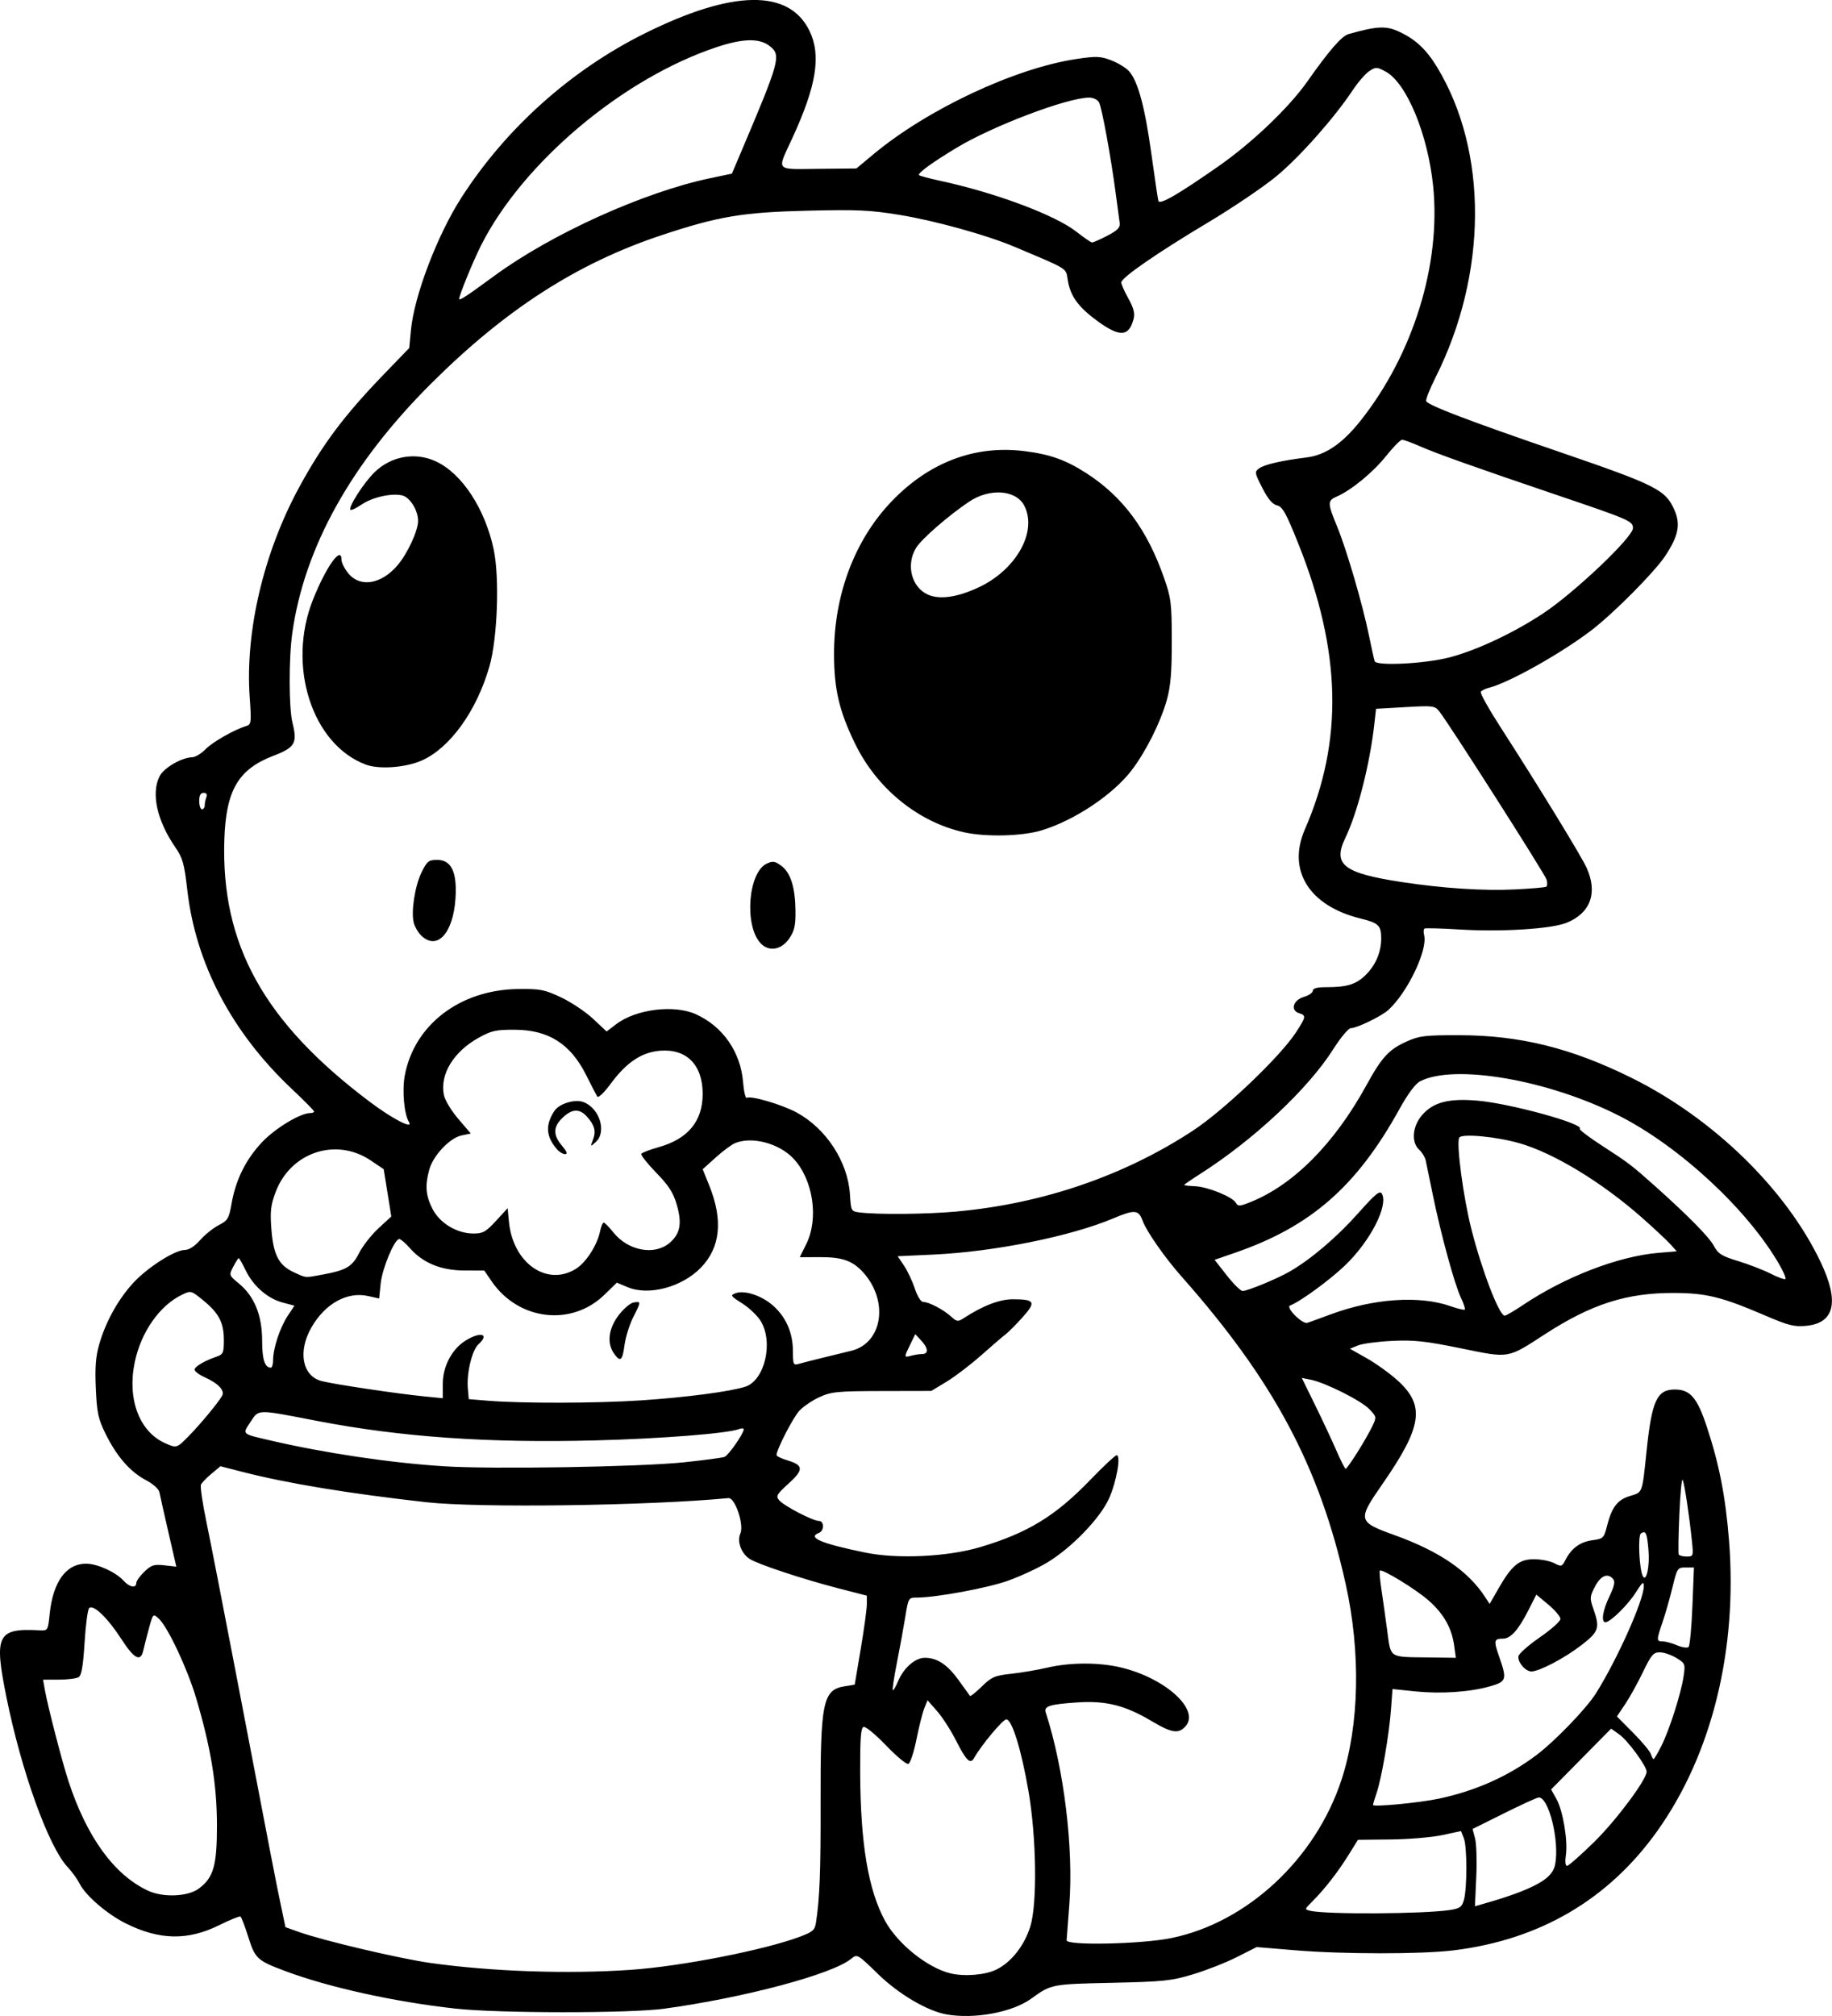 <?xml version="1.0" encoding="UTF-8" standalone="no"?>
<!-- Created with Inkscape (http://www.inkscape.org/) -->

<svg
   width="177.157mm"
   height="194.875mm"
   viewBox="0 0 177.157 194.875"
   version="1.1"
   id="svg1"
   xml:space="preserve"
   xmlns="http://www.w3.org/2000/svg"
   xmlns:svg="http://www.w3.org/2000/svg"><defs
     id="defs1"><clipPath
       clipPathUnits="userSpaceOnUse"
       id="clipPath3"><path
         id="path3"
         style="fill:#ff0000;fill-opacity:1;fill-rule:nonzero;stroke:none;stroke-width:0.265"
         d="M 117.464,-9.186 V 177.167 H 291.495 V -9.186 Z M 147.334,111.931 c 4.149,-0.092 4.552,4.357 -0.092,5.084 -1.195,0.187 -2.39,0.381 -3.57,0.655 -1.902,0.431 -3.801,0.869 -5.685,1.373 -4.843,1.295 -6.431,-3.457 -1.602,-4.804 2.039,-0.569 4.104,-1.04 6.168,-1.508 1.289,-0.299 2.595,-0.512 3.902,-0.719 0.31,-0.049 0.603,-0.075 0.88,-0.081 z" /></clipPath><clipPath
       clipPathUnits="userSpaceOnUse"
       id="clipPath29"><path
         id="path30"
         style="fill:#ff0000;fill-opacity:1;fill-rule:nonzero;stroke:none;stroke-width:0.265"
         d="M -43.23,-9.228 V 216.918 H 174.315 V -9.228 Z M 64.459,27.799 c 2.205,0.075 3.149,2.778 0.337,5.093 -1.015,0.835 -0.499,0.393 -1.541,1.333 -0.051,0.05 -0.1,0.101 -0.15,0.151 0.22,0.811 0.125,1.873 -0.521,3.116 -0.875,1.685 -1.749,3.37 -2.654,5.039 -0.978,1.836 -1.883,3.712 -2.891,5.53 -2.43,4.385 -6.499,1.653 -4.214,-2.809 0.315,-0.616 0.638,-1.229 0.953,-1.845 -0.007,-0.023 -0.015,-0.043 -0.022,-0.066 -0.595,-2.008 -0.069,-3.784 0.689,-5.659 1.274,-2.682 3.164,-4.982 5.254,-7.063 1.251,-1.138 0.627,-0.597 1.868,-1.628 0.964,-0.801 1.889,-1.157 2.675,-1.191 0.074,-0.003 0.146,-0.004 0.217,-0.001 z M 107.156,139.452 v 5.3e-4 h 1.332 c 3.185,0 4.318,2.034 3.452,3.522 1.261,1.236 0.77,3.284 -1.765,3.911 -0.549,0.616 -1.49,1.105 -2.851,1.261 -0.137,0.016 -0.274,0.031 -0.411,0.047 -2.651,0.305 -4.055,-0.978 -4.036,-2.332 -0.348,-0.335 -0.565,-0.745 -0.622,-1.186 -3.343,-0.946 -2.812,-4.861 1.596,-4.861 h 0.989 c 0.119,0 0.233,0.004 0.346,0.009 0.539,-0.217 1.168,-0.371 1.971,-0.371 z" /></clipPath><clipPath
       clipPathUnits="userSpaceOnUse"
       id="clipPath48"><path
         id="path49"
         style="fill:#ff0000;fill-opacity:1;fill-rule:nonzero;stroke:none;stroke-width:0.265"
         d="M 41.091,5.534 V 221.556 H 225.286 V 5.534 Z M 200.736,27.814 c 1.729,0.019 2.649,1.415 2.086,2.936 0.034,0.916 -0.448,2.032 -1.673,3.09 -1.147,0.992 -0.564,0.491 -1.752,1.502 -1.464,1.224 -2.914,2.469 -4.415,3.646 -1.776,1.393 -3.3,1.325 -4.092,0.54 -1.314,0.839 -2.65,1.642 -3.984,2.446 -4.294,2.588 -6.806,-1.809 -2.513,-4.397 1.384,-0.834 2.777,-1.656 4.133,-2.538 2.022,-1.284 4.052,-2.554 5.996,-3.956 1.191,-0.886 2.419,-1.714 3.69,-2.479 0.94,-0.565 1.799,-0.798 2.523,-0.79 z m -20.135,16.378 c 1.024,0.015 1.877,0.8 2.033,2.11 0.718,0.616 1.17,1.82 0.937,3.569 -0.199,1.498 -0.825,2.882 -1.489,4.224 -0.631,1.325 -1.475,2.521 -2.325,3.71 -0.383,0.58 -0.187,0.283 -0.588,0.891 -1.639,2.485 -3.795,2.512 -4.699,1.247 -2.336,3.06 -5.919,0.908 -3.888,-3.193 0.881,-1.779 1.751,-3.563 2.632,-5.343 0.834,-1.685 1.981,-2.401 2.971,-2.401 0.144,-8e-6 0.278,0.034 0.414,0.063 0.316,-0.73 0.627,-1.462 0.929,-2.198 0.772,-1.885 2.007,-2.694 3.073,-2.678 z" /></clipPath></defs><g
     id="layer1"
     transform="translate(-141.132,6.237)"><path
       style="fill:#000000"
       d="m 232.629,188.477 c -1.85,-0.339 -4.599,-1.962 -6.573,-3.881 -2.022,-1.965 -2.028,-1.968 -2.623,-1.484 -1.836,1.494 -10.304,3.752 -18.056,4.816 -3.37,0.462 -16.067,0.456 -20.241,-0.01 -5.897,-0.658 -12.223,-2.054 -16.404,-3.619 -2.731,-1.022 -2.928,-1.203 -3.591,-3.304 -0.324,-1.028 -0.665,-1.915 -0.757,-1.972 -0.092,-0.057 -1.001,0.31 -2.02,0.816 -3.079,1.528 -5.819,1.476 -9.111,-0.174 -1.77,-0.887 -3.838,-2.668 -4.404,-3.792 -0.23,-0.456 -0.755,-1.187 -1.168,-1.623 -1.843,-1.949 -4.467,-9.221 -5.925,-16.42 -1.221,-6.03 -0.894,-6.694 3.189,-6.477 0.817,0.043 0.821,0.036 0.991,-1.585 0.33,-3.157 1.625,-4.902 3.6,-4.851 1.087,0.029 2.816,0.832 3.56,1.655 0.566,0.625 1.216,0.738 1.216,0.21 0,-0.191 0.351,-0.683 0.78,-1.094 0.676,-0.647 0.934,-0.73 1.935,-0.617 l 1.155,0.13 -0.767,-3.335 c -0.422,-1.834 -0.812,-3.573 -0.867,-3.865 -0.058,-0.305 -0.616,-0.801 -1.32,-1.172 -1.515,-0.798 -2.816,-2.294 -3.886,-4.466 -0.715,-1.453 -0.838,-2.021 -0.943,-4.384 -0.092,-2.062 -0.012,-3.092 0.332,-4.284 0.627,-2.171 1.818,-4.32 3.275,-5.91 1.373,-1.498 4.037,-3.199 5.009,-3.199 0.396,0 0.948,-0.357 1.471,-0.951 0.461,-0.523 1.27,-1.174 1.799,-1.445 0.88,-0.452 0.986,-0.632 1.247,-2.113 0.404,-2.296 1.385,-4.262 2.952,-5.919 1.258,-1.33 3.692,-2.801 4.635,-2.801 0.214,0 0.39,-0.068 0.39,-0.15 0,-0.083 -0.971,-1.065 -2.157,-2.183 -5.802,-5.467 -9.289,-12.1 -10.107,-19.223 -0.295,-2.575 -0.443,-3.097 -1.173,-4.158 -1.768,-2.569 -2.345,-5.22 -1.495,-6.864 0.419,-0.81 2.126,-1.794 3.157,-1.82 0.291,-0.007 0.868,-0.358 1.281,-0.78 0.691,-0.705 2.801,-1.901 3.965,-2.249 0.443,-0.132 0.469,-0.364 0.3,-2.744 -0.453,-6.384 1.349,-14.02 4.8,-20.353 2.268,-4.161 4.348,-6.93 8.198,-10.915 l 2.429,-2.514 0.165,-1.738 c 0.314,-3.311 2.547,-9.171 4.871,-12.788 4.321,-6.723 10.591,-12.335 17.764,-15.897 8.483,-4.214 13.941,-4.294 15.907,-0.232 1.149,2.374 0.671,5.325 -1.692,10.433 -1.473,3.184 -1.683,2.947 2.561,2.903 l 3.665,-0.037 1.626,-1.356 c 5.23,-4.362 13.707,-8.34 19.666,-9.228 1.904,-0.284 2.305,-0.269 3.334,0.124 0.643,0.246 1.415,0.711 1.716,1.035 0.869,0.935 1.551,3.437 2.181,7.997 0.322,2.328 0.627,4.381 0.679,4.562 0.118,0.412 1.839,-0.578 5.793,-3.333 3.256,-2.269 6.83,-5.675 8.611,-8.208 2.112,-3.003 3.32,-4.393 3.98,-4.58 2.688,-0.761 3.585,-0.816 4.77,-0.29 1.647,0.732 2.724,1.719 3.791,3.474 4.953,8.154 4.895,19.981 -0.148,30.014 -0.57,1.134 -0.973,2.165 -0.895,2.291 0.263,0.425 4.204,1.923 12.893,4.902 9.355,3.207 10.243,3.654 11.102,5.597 0.621,1.404 0.399,2.515 -0.889,4.461 -1.024,1.546 -4.937,5.49 -7.094,7.149 -2.883,2.219 -8.003,5.097 -9.924,5.579 -0.364,0.091 -0.727,0.273 -0.809,0.404 -0.081,0.131 0.794,1.696 1.944,3.476 3.524,5.456 7.763,12.375 8.285,13.525 1.098,2.417 0.38,4.388 -1.94,5.322 -1.478,0.596 -6.326,0.896 -10.385,0.644 -1.746,-0.108 -3.252,-0.148 -3.349,-0.089 -0.096,0.059 -0.114,0.342 -0.039,0.628 0.374,1.429 -1.611,5.577 -3.47,7.253 -0.665,0.6 -3.033,1.745 -3.614,1.749 -0.23,10e-4 -0.996,0.917 -1.711,2.045 -2.426,3.83 -7.675,8.743 -12.887,12.063 -0.837,0.533 -1.521,1.005 -1.521,1.048 0,0.044 0.469,0.098 1.041,0.121 1.224,0.049 3.637,1.026 3.96,1.603 0.2,0.358 0.355,0.352 1.382,-0.057 4.166,-1.657 8.129,-5.641 11.236,-11.297 1.502,-2.734 2.175,-3.465 3.908,-4.243 1.211,-0.544 1.758,-0.609 5.062,-0.604 5.875,0.008 10.841,1.236 16.669,4.121 7.915,3.918 14.949,10.772 18.301,17.829 1.816,3.824 1.344,5.879 -1.413,6.144 -1.147,0.11 -1.708,-0.031 -3.953,-0.994 -4.214,-1.807 -5.692,-2.173 -8.834,-2.184 -4.561,-0.016 -7.959,1.069 -12.448,3.974 -3.708,2.4 -3.394,2.347 -8.168,1.374 -3.431,-0.699 -4.517,-0.817 -6.626,-0.716 -1.388,0.066 -2.876,0.264 -3.307,0.44 l -0.784,0.32 1.613,0.909 c 0.887,0.5 2.22,1.455 2.962,2.122 2.739,2.462 2.447,4.471 -1.469,10.108 -2.385,3.433 -2.345,3.595 1.213,4.877 4.351,1.567 7.129,3.47 8.778,6.013 l 0.417,0.643 0.837,-1.463 c 1.302,-2.276 2.013,-2.865 3.459,-2.863 0.671,9e-4 1.549,0.173 1.949,0.382 0.693,0.361 0.747,0.345 1.097,-0.333 0.581,-1.123 1.41,-1.725 2.598,-1.886 1.055,-0.143 1.111,-0.199 1.42,-1.413 0.457,-1.793 1.009,-2.504 2.23,-2.869 1.215,-0.364 1.155,-0.2 1.586,-4.333 0.51,-4.892 0.999,-5.953 2.739,-5.953 1.466,0 2.15,0.785 3.056,3.508 1.225,3.683 1.836,6.794 2.177,11.08 0.839,10.563 -1.657,20.678 -6.929,28.079 -4.722,6.628 -11.368,10.523 -19.699,11.544 -3.125,0.383 -10.697,0.379 -15.346,-0.008 l -3.704,-0.308 -1.908,0.964 c -1.049,0.53 -2.954,1.28 -4.233,1.666 -2.11,0.636 -2.839,0.713 -7.881,0.825 -5.842,0.13 -5.84,0.13 -7.782,1.534 -1.836,1.327 -5.53,2.007 -8.225,1.513 z m 4.832,-4.319 c 1.455,-0.705 2.727,-2.315 3.306,-4.183 0.682,-2.202 0.593,-8.592 -0.181,-13.087 -0.689,-3.999 -1.595,-6.925 -2.144,-6.925 -0.335,0 -2.432,2.514 -3.114,3.733 -0.364,0.65 -0.755,0.271 -1.754,-1.702 -0.492,-0.971 -1.312,-2.243 -1.822,-2.825 l -0.928,-1.058 -0.315,0.794 c -0.173,0.437 -0.516,1.797 -0.761,3.024 -0.246,1.227 -0.596,2.28 -0.779,2.341 -0.183,0.061 -1.155,-0.746 -2.16,-1.794 -1.005,-1.048 -1.981,-1.852 -2.17,-1.788 -0.264,0.089 -0.339,1.124 -0.326,4.458 0.027,6.824 0.78,11.307 2.398,14.279 1.209,2.222 4.087,4.539 6.316,5.085 1.343,0.329 3.358,0.169 4.435,-0.352 z m -35.337,0.015 c 4.85,-0.331 12.892,-1.904 16.349,-3.197 1.264,-0.473 1.454,-0.64 1.567,-1.382 0.362,-2.376 0.46,-4.927 0.444,-11.613 -0.022,-9.714 0.221,-10.881 2.343,-11.22 l 0.957,-0.153 0.587,-3.481 c 0.323,-1.915 0.587,-3.85 0.586,-4.301 l -8e-4,-0.82 -2.844,-0.735 c -3.342,-0.864 -7.638,-2.287 -8.464,-2.803 -0.827,-0.516 -1.272,-1.701 -0.925,-2.463 0.381,-0.836 -0.506,-3.491 -1.146,-3.43 -7.789,0.741 -24.169,0.964 -29.218,0.398 -7.56,-0.848 -13.469,-1.823 -17.826,-2.943 l -2.083,-0.535 -0.87,0.725 c -0.479,0.399 -0.937,0.875 -1.018,1.058 -0.081,0.183 0.155,1.79 0.525,3.572 0.37,1.782 1.563,7.883 2.65,13.558 3.718,19.4 4.06,21.169 4.529,23.404 l 0.47,2.237 1.288,0.461 c 2.325,0.832 9.762,2.584 12.731,3 5.957,0.834 13.237,1.083 19.368,0.665 z m 52.266,-3.069 c 7.336,-1.491 13.96,-7.649 16.471,-15.312 1.725,-5.263 1.873,-12.303 0.398,-18.925 -2.532,-11.369 -6.971,-19.672 -15.903,-29.749 -1.558,-1.757 -3.363,-4.341 -3.717,-5.321 -0.4,-1.107 -0.763,-1.14 -2.861,-0.257 -4.128,1.738 -11.515,3.223 -17.371,3.494 l -3.471,0.16 0.609,0.898 c 0.335,0.494 0.805,1.488 1.045,2.21 0.259,0.78 0.593,1.312 0.825,1.312 0.54,0 1.963,0.746 2.689,1.411 0.546,0.499 0.665,0.517 1.191,0.174 1.872,-1.221 3.502,-1.849 4.789,-1.845 2.133,0.006 2.266,0.258 0.922,1.752 -0.637,0.708 -1.376,1.449 -1.642,1.648 -0.267,0.198 -1.322,1.104 -2.346,2.013 -1.024,0.909 -2.528,2.056 -3.343,2.55 l -1.482,0.897 -4.772,0.01 c -4.309,0.009 -4.893,0.065 -6.026,0.58 -0.69,0.314 -1.569,0.905 -1.953,1.313 -0.613,0.653 -2.216,3.762 -2.216,4.298 0,0.109 0.483,0.343 1.072,0.519 1.547,0.463 1.563,0.901 0.085,2.24 -1.146,1.038 -1.24,1.205 -0.903,1.611 0.443,0.534 3.256,1.997 3.84,1.997 0.522,0 0.528,0.954 0.008,1.154 -1.168,0.448 0.197,1.027 4.498,1.909 3.095,0.634 7.948,0.403 11.079,-0.529 4.602,-1.369 7.278,-3 10.641,-6.483 1.275,-1.321 2.43,-2.401 2.566,-2.401 0.44,0 -0.011,2.566 -0.736,4.181 -0.854,1.902 -3.607,4.758 -5.956,6.179 -0.891,0.539 -2.594,1.33 -3.786,1.76 -1.989,0.716 -6.982,1.639 -8.871,1.639 -0.773,0 -0.794,0.036 -1.098,1.918 -0.171,1.055 -0.534,3.044 -0.808,4.42 -0.274,1.376 -0.449,2.55 -0.391,2.608 0.059,0.059 0.286,-0.323 0.506,-0.848 0.545,-1.304 1.653,-2.277 2.594,-2.277 1.197,0 2.185,0.656 3.277,2.175 0.552,0.768 1.043,1.449 1.091,1.512 0.048,0.063 0.563,-0.349 1.143,-0.916 0.944,-0.922 1.245,-1.052 2.839,-1.226 0.981,-0.107 2.557,-0.375 3.503,-0.596 2.192,-0.511 4.967,-0.52 7.08,-0.021 4.32,1.019 7.715,4.103 6.271,5.698 -0.678,0.75 -1.329,0.648 -3.285,-0.514 -2.549,-1.514 -4.402,-1.981 -7.148,-1.8 -2.665,0.175 -3.279,0.364 -3.087,0.951 1.771,5.434 2.715,13.165 2.282,18.683 -0.137,1.746 -0.252,3.258 -0.256,3.36 -0.018,0.529 7.215,0.377 10.113,-0.212 z m 26.904,-2.706 c 1.012,-0.154 1.203,-0.287 1.398,-0.972 0.322,-1.131 0.319,-5.163 -0.005,-5.979 l -0.273,-0.687 -1.808,0.389 c -0.994,0.214 -3.237,0.404 -4.983,0.422 l -3.175,0.033 -0.904,1.455 c -1.029,1.658 -2.313,3.308 -3.48,4.475 -0.8,0.8 -0.8,0.8 -0.193,0.94 1.537,0.354 10.944,0.3 13.421,-0.077 z m 6.898,-1.782 c 2.239,-0.895 3.133,-1.608 3.33,-2.656 0.423,-2.257 -0.617,-6.47 -1.593,-6.45 -0.155,0.003 -1.658,0.691 -3.34,1.527 l -3.058,1.521 0.243,0.92 c 0.134,0.506 0.185,2.188 0.115,3.736 l -0.129,2.816 1.621,-0.47 c 0.891,-0.258 2.156,-0.684 2.811,-0.945 z m -127.856,-0.282 c 1.447,-1.057 1.783,-2.23 1.775,-6.183 -0.008,-3.914 -0.593,-7.467 -2.017,-12.262 -0.844,-2.841 -2.756,-6.897 -3.619,-7.675 -0.539,-0.486 -0.547,-0.479 -0.932,0.926 -0.214,0.779 -0.461,1.744 -0.549,2.144 -0.258,1.169 -0.874,0.853 -2.135,-1.097 -1.322,-2.044 -2.711,-3.376 -3.107,-2.979 -0.139,0.139 -0.338,1.644 -0.442,3.343 -0.137,2.234 -0.294,3.156 -0.569,3.329 -0.209,0.132 -1.069,0.242 -1.913,0.244 l -1.533,0.004 0.176,0.992 c 0.282,1.586 1.662,6.922 2.276,8.797 1.78,5.437 4.421,9.077 7.697,10.607 1.443,0.674 3.838,0.581 4.894,-0.19 z m 134.964,-4.53 c 2.128,-2.09 5.063,-6.023 5.063,-6.784 0,-0.536 -1.811,-3.006 -2.633,-3.591 l -0.8,-0.57 -2.902,2.939 -2.902,2.939 0.512,0.912 c 0.631,1.123 1.123,4.047 0.916,5.438 -0.094,0.63 -0.048,1.033 0.117,1.033 0.149,0 1.332,-1.042 2.629,-2.315 z m -15.046,-4.172 c 3.577,-0.76 6.718,-2.16 9.447,-4.212 1.79,-1.346 4.836,-4.503 5.758,-5.969 2.076,-3.3 4.644,-9.051 4.633,-10.375 -0.004,-0.495 -0.142,-0.387 -0.757,0.592 -0.761,1.211 -2.481,2.904 -2.951,2.904 -0.448,0 -0.27,-1.15 0.389,-2.51 0.46,-0.949 0.561,-1.414 0.362,-1.654 -0.524,-0.631 -1.206,-0.354 -1.764,0.716 -0.509,0.976 -0.52,1.127 -0.159,2.15 0.658,1.866 0.544,2.206 -1.189,3.539 -1.61,1.239 -4.04,2.515 -4.798,2.519 -0.581,0.004 -1.363,-0.917 -1.255,-1.477 0.049,-0.253 0.982,-1.076 2.074,-1.828 1.091,-0.752 1.984,-1.55 1.984,-1.774 0,-0.224 -0.524,-0.844 -1.165,-1.379 l -1.165,-0.973 -0.779,1.534 c -0.964,1.898 -1.707,2.725 -2.45,2.725 -0.872,0 -0.912,0.186 -0.369,1.731 0.781,2.223 0.719,2.427 -0.886,2.88 -1.978,0.559 -4.747,0.743 -7.259,0.484 l -2.165,-0.224 -0.149,1.996 c -0.181,2.422 -0.91,6.647 -1.388,8.048 -0.192,0.564 -0.35,1.086 -0.35,1.161 0,0.219 4.482,-0.207 6.35,-0.604 z m 21.528,-5.088 c 0.779,-1.542 1.903,-5.056 2.154,-6.734 0.18,-1.205 0.159,-1.26 -0.702,-1.785 -0.488,-0.298 -1.207,-0.542 -1.597,-0.542 -0.619,-8.7e-4 -0.826,0.242 -1.634,1.917 -0.509,1.055 -1.282,2.45 -1.72,3.099 l -0.795,1.181 1.565,1.575 c 0.861,0.866 1.634,1.793 1.719,2.061 0.085,0.267 0.204,0.486 0.264,0.486 0.06,0 0.396,-0.566 0.745,-1.257 z m -20.032,-9.724 c -0.232,-1.692 -1.015,-3.071 -2.473,-4.354 -1.234,-1.086 -4.504,-3.084 -4.711,-2.878 -0.057,0.057 0.003,0.815 0.133,1.684 0.13,0.869 0.385,2.676 0.566,4.016 0.383,2.826 0.093,2.633 4.032,2.688 l 2.616,0.036 z m 23.041,-3.806 0.148,-3.733 h -0.805 c -0.779,0 -0.819,0.06 -1.271,1.918 -0.256,1.055 -0.686,2.562 -0.955,3.349 -0.606,1.775 -0.605,1.877 0.011,1.877 0.274,0 0.899,0.17 1.389,0.378 0.49,0.208 0.99,0.28 1.112,0.161 0.122,-0.119 0.289,-1.896 0.37,-3.95 z m -4.249,-5.408 c -0.145,-1.685 -0.249,-1.917 -0.725,-1.622 -0.325,0.201 -0.165,3.583 0.198,4.169 0.334,0.541 0.659,-1.026 0.528,-2.547 z m 4.199,-0.905 c -0.252,-2.43 -0.708,-5.456 -0.888,-5.887 -0.091,-0.218 -0.237,1.27 -0.325,3.307 -0.088,2.037 -0.115,3.793 -0.06,3.903 0.055,0.109 0.399,0.198 0.765,0.198 0.651,0 0.662,-0.031 0.507,-1.521 z m -97.511,-7.584 c 1.965,-0.202 3.751,-0.439 3.969,-0.528 0.387,-0.157 1.851,-2.261 1.851,-2.659 0,-0.109 -0.197,-0.123 -0.437,-0.031 -1.109,0.426 -7.467,0.929 -13.85,1.097 -10.389,0.273 -18.886,-0.321 -26.987,-1.887 -5.883,-1.137 -5.597,-1.141 -6.416,0.098 -0.807,1.22 -0.89,1.141 1.869,1.783 5.306,1.236 11.615,2.176 16.851,2.509 4.701,0.299 18.785,0.067 23.151,-0.381 z m 65.159,-0.959 c 0.549,-0.869 1.196,-1.997 1.438,-2.505 0.436,-0.914 0.432,-0.933 -0.287,-1.684 -0.785,-0.82 -4.251,-2.559 -5.659,-2.839 l -0.865,-0.172 1.284,2.614 c 0.706,1.438 1.631,3.414 2.056,4.393 0.424,0.978 0.831,1.778 0.904,1.777 0.073,-8.7e-4 0.581,-0.713 1.13,-1.582 z m -112.944,-1.643 c 1.128,-1.16 2.77,-3.145 3.16,-3.821 0.296,-0.512 -0.352,-1.204 -1.693,-1.809 -0.582,-0.262 -1.015,-0.606 -0.963,-0.764 0.104,-0.316 0.976,-0.818 2.103,-1.211 0.665,-0.232 0.728,-0.37 0.728,-1.596 0,-1.69 -0.471,-2.604 -1.979,-3.84 -1.178,-0.965 -1.204,-0.973 -2.055,-0.565 -2.177,1.044 -3.974,3.606 -4.585,6.534 -0.741,3.554 0.438,6.702 2.93,7.819 1.124,0.504 1.142,0.498 2.354,-0.748 z m 43.709,-3.389 c 4.308,-0.286 8.599,-0.85 10.05,-1.32 1.878,-0.608 2.744,-4.291 1.491,-6.346 -0.313,-0.514 -1.119,-1.282 -1.79,-1.706 -1.134,-0.717 -1.179,-0.787 -0.64,-0.986 0.861,-0.319 2.513,0.225 3.609,1.188 1.259,1.106 1.926,2.619 1.934,4.388 0.006,1.346 0.037,1.411 0.601,1.247 0.327,-0.095 1.369,-0.361 2.315,-0.591 0.946,-0.23 2.18,-0.532 2.742,-0.67 3.021,-0.744 3.63,-4.833 1.129,-7.582 -1.018,-1.119 -2.016,-1.472 -4.138,-1.465 l -1.987,0.006 0.634,-1.282 c 1.222,-2.469 0.657,-6.225 -1.239,-8.248 -1.388,-1.48 -4.027,-2.178 -5.657,-1.496 -0.337,0.141 -1.178,0.766 -1.869,1.389 l -1.256,1.133 0.64,1.587 c 1.345,3.337 1.073,5.984 -0.814,7.926 -1.834,1.888 -5.041,2.742 -7.088,1.886 l -1.04,-0.435 -1.207,1.174 c -3.185,3.097 -8.314,2.479 -10.907,-1.314 l -0.704,-1.03 -1.942,-0.007 c -2.251,-0.008 -3.995,-0.728 -5.265,-2.174 -0.419,-0.477 -0.875,-0.867 -1.014,-0.867 -0.463,0 -1.645,2.827 -1.797,4.299 l -0.15,1.45 -1.06,-0.238 c -2.029,-0.456 -4.163,0.725 -5.49,3.038 -1.329,2.317 -0.882,4.692 0.974,5.178 1.177,0.308 7.342,1.229 9.942,1.485 l 1.786,0.176 v -1.387 c 0,-1.687 0.89,-3.371 2.212,-4.188 1.458,-0.901 2.349,-0.64 1.24,0.363 -0.617,0.559 -1.153,2.77 -1.028,4.244 l 0.09,1.058 1.852,0.152 c 3.289,0.269 10.523,0.253 14.842,-0.035 z m -2.656,-4.542 c -0.696,-0.994 -0.521,-2.403 0.46,-3.691 0.479,-0.63 1.134,-1.183 1.455,-1.23 0.724,-0.105 0.724,-0.106 -0.061,1.456 -0.354,0.705 -0.727,1.906 -0.828,2.668 -0.202,1.523 -0.407,1.682 -1.027,0.797 z m -32.956,0.63 c 0,-1.115 0.669,-3.135 1.409,-4.254 l 0.652,-0.985 -1.148,-0.307 c -1.451,-0.388 -2.831,-1.59 -3.565,-3.107 -0.314,-0.648 -0.617,-1.179 -0.673,-1.179 -0.056,0 -0.294,0.371 -0.528,0.825 -0.426,0.824 -0.425,0.825 0.556,1.635 1.482,1.221 2.232,3.064 2.235,5.491 0.002,1.852 0.254,2.633 0.849,2.633 0.116,0 0.212,-0.338 0.212,-0.752 z m 62.772,-0.568 c 0.628,-0.005 0.583,-0.569 -0.106,-1.309 l -0.569,-0.611 -0.489,1.005 c -0.614,1.261 -0.613,1.27 0.106,1.078 0.327,-0.088 0.804,-0.161 1.058,-0.163 z m 39.461,-3.818 c 4.143,-1.551 8.619,-1.862 11.618,-0.807 0.699,0.246 1.323,0.395 1.387,0.331 0.064,-0.064 -0.107,-0.583 -0.379,-1.154 -0.607,-1.272 -1.943,-6.159 -2.706,-9.902 -0.312,-1.528 -0.623,-3.039 -0.693,-3.358 -0.069,-0.319 -0.352,-0.784 -0.627,-1.033 -0.799,-0.723 -0.666,-2.283 0.289,-3.37 1.085,-1.236 2.578,-1.621 5.352,-1.379 3.194,0.279 10.358,2.252 9.887,2.723 -0.081,0.081 0.897,0.822 2.172,1.646 2.529,1.635 2.854,1.883 5.05,3.844 3.232,2.886 5.273,4.956 5.739,5.821 0.418,0.777 0.757,0.989 2.345,1.472 1.021,0.31 2.437,0.858 3.146,1.217 0.709,0.359 1.352,0.591 1.428,0.515 0.076,-0.076 -0.191,-0.709 -0.593,-1.407 -3.061,-5.308 -9.648,-11.414 -15.529,-14.392 -6.814,-3.451 -15.901,-5.017 -19.202,-3.311 -0.462,0.239 -1.186,1.214 -2.016,2.715 -4.113,7.437 -8.549,11.317 -15.821,13.838 l -2.038,0.706 1.181,1.505 c 0.65,0.828 1.338,1.505 1.529,1.505 0.485,0 3.331,-1.177 4.569,-1.889 2.022,-1.164 4.541,-3.307 6.585,-5.603 1.692,-1.901 2.121,-2.254 2.314,-1.908 0.644,1.151 -1.121,4.584 -3.562,6.928 -1.478,1.419 -4.383,3.538 -5.314,3.876 -0.469,0.17 1.178,1.828 1.665,1.676 0.22,-0.069 1.22,-0.432 2.223,-0.808 z m 18.618,-0.909 c 4.073,-2.733 9.237,-4.724 13.095,-5.049 l 1.787,-0.15 -0.596,-0.666 c -0.328,-0.366 -1.549,-1.51 -2.713,-2.541 -3.885,-3.441 -8.563,-6.288 -11.904,-7.243 -2.245,-0.642 -5.562,-0.952 -5.814,-0.544 -0.314,0.509 0.384,5.777 1.176,8.878 1.036,4.054 2.687,8.334 3.214,8.334 0.131,0 0.921,-0.459 1.756,-1.019 z M 172.334,116.968 c 2.3,-0.428 2.853,-0.757 3.533,-2.099 0.343,-0.676 1.181,-1.744 1.863,-2.373 l 1.241,-1.144 -0.367,-2.285 -0.367,-2.285 -1.254,-0.845 c -3.348,-2.255 -7.735,-0.805 -9.19,3.036 -0.478,1.263 -0.548,1.854 -0.42,3.576 0.185,2.493 0.714,3.523 2.152,4.184 1.26,0.58 1.044,0.562 2.808,0.233 z m 24.481,-0.551 c 0.981,-0.606 2.059,-2.273 2.339,-3.615 0.099,-0.473 0.259,-0.86 0.357,-0.86 0.098,1e-5 0.52,0.429 0.938,0.953 1.413,1.771 3.958,2.252 5.417,1.024 1.047,-0.881 1.239,-1.888 0.707,-3.717 -0.337,-1.16 -0.773,-1.835 -1.993,-3.09 -0.859,-0.883 -1.503,-1.701 -1.432,-1.816 0.071,-0.116 0.828,-0.406 1.681,-0.645 2.833,-0.795 4.252,-2.512 4.252,-5.145 0,-2.815 -1.556,-4.387 -4.131,-4.174 -1.779,0.147 -3.243,1.128 -4.762,3.188 -0.651,0.883 -1.2,1.405 -1.303,1.238 -0.098,-0.158 -0.579,-1.09 -1.07,-2.071 -1.505,-3.009 -3.626,-4.364 -6.859,-4.384 -1.865,-0.011 -2.285,0.08 -3.534,0.772 -2.414,1.337 -3.749,3.508 -3.376,5.493 0.097,0.517 0.694,1.519 1.391,2.336 l 1.222,1.431 -0.889,0.182 c -1.134,0.232 -2.746,1.934 -3.125,3.299 -0.428,1.543 -0.35,2.511 0.308,3.802 0.706,1.386 2.368,2.383 3.973,2.383 0.905,0 1.196,-0.165 2.17,-1.225 l 1.125,-1.225 0.127,1.318 c 0.383,3.981 3.658,6.285 6.467,4.549 z m -1.814,-11.553 c -1.07,-1.227 -1.152,-2.338 -0.271,-3.699 0.465,-0.719 1.992,-1.188 2.829,-0.869 1.558,0.593 2.264,2.88 1.189,3.854 -0.538,0.487 -0.54,0.485 -0.272,-0.221 0.313,-0.823 0.16,-1.402 -0.594,-2.239 -0.709,-0.788 -1.442,-0.752 -2.347,0.116 -0.924,0.885 -0.94,1.659 -0.057,2.708 0.475,0.565 0.569,0.814 0.306,0.814 -0.209,0 -0.561,-0.208 -0.783,-0.463 z m 38.686,6.003 c 8.291,-0.759 16.158,-3.454 22.799,-7.809 2.991,-1.962 8.435,-7.148 9.956,-9.484 0.998,-1.534 1.017,-1.651 0.303,-1.878 -0.864,-0.274 -0.562,-1.265 0.478,-1.571 0.473,-0.139 0.86,-0.407 0.86,-0.595 0,-0.233 0.411,-0.342 1.29,-0.342 1.987,0 2.859,-0.259 3.755,-1.116 1.015,-0.97 1.569,-2.244 1.569,-3.606 0,-1.238 -0.261,-1.489 -1.988,-1.913 -4.982,-1.222 -7.125,-4.649 -5.392,-8.623 3.734,-8.566 3.532,-17.214 -0.645,-27.639 -1.181,-2.947 -1.516,-3.549 -2.049,-3.674 -0.443,-0.105 -0.876,-0.618 -1.423,-1.689 -0.754,-1.474 -0.766,-1.553 -0.299,-1.895 0.505,-0.369 2.185,-0.755 4.576,-1.05 1.826,-0.226 3.457,-1.333 5.207,-3.534 5.103,-6.418 7.804,-15.133 7.035,-22.697 -0.51,-5.012 -2.571,-9.978 -4.592,-11.067 -0.853,-0.459 -0.952,-0.462 -1.578,-0.052 -0.368,0.241 -1.085,1.066 -1.595,1.833 -1.796,2.705 -5.156,6.49 -7.405,8.344 -1.251,1.031 -4.213,3.033 -6.581,4.448 -4.954,2.96 -8.407,5.347 -8.407,5.81 0,0.177 0.31,0.875 0.688,1.552 0.501,0.897 0.639,1.427 0.508,1.95 -0.442,1.761 -1.352,1.81 -3.555,0.188 -1.803,-1.327 -2.552,-2.361 -2.808,-3.875 -0.213,-1.262 0.207,-0.997 -5.189,-3.276 -2.66,-1.124 -7.637,-2.504 -11.049,-3.064 -2.875,-0.472 -4.097,-0.529 -8.89,-0.414 -6.309,0.151 -8.642,0.541 -14.126,2.358 -8.182,2.711 -15.145,7.194 -22.359,14.395 -7.699,7.685 -12.206,15.783 -13.38,24.043 -0.354,2.491 -0.343,7.297 0.021,8.741 0.484,1.921 0.229,2.359 -1.834,3.147 -3.411,1.304 -4.6,3.324 -4.76,8.088 -0.34,10.166 3.828,17.676 14.094,25.392 2.189,1.645 4.226,2.688 3.752,1.919 -0.463,-0.749 -0.668,-3.035 -0.401,-4.477 0.908,-4.909 5.342,-8.299 10.948,-8.369 2.153,-0.027 2.551,0.05 4.16,0.805 0.978,0.459 2.371,1.389 3.095,2.067 l 1.317,1.232 0.928,-0.707 c 1.907,-1.455 5.608,-1.914 7.716,-0.956 2.605,1.183 4.318,3.654 4.552,6.566 0.073,0.909 0.235,1.589 0.361,1.511 0.384,-0.238 3.402,0.649 4.816,1.415 2.861,1.55 4.954,4.764 5.157,7.919 0.103,1.612 0.119,1.641 0.935,1.744 1.759,0.221 6.518,0.175 9.429,-0.091 z M 214.681,84.94 c -1.607,-1.725 -1.198,-6.88 0.612,-7.704 0.578,-0.264 0.793,-0.229 1.402,0.226 0.894,0.667 1.335,2.076 1.362,4.344 0.016,1.402 -0.099,1.924 -0.583,2.646 -0.764,1.137 -1.988,1.351 -2.792,0.488 z m -32.845,-0.773 c -0.287,-0.287 -0.6,-0.833 -0.695,-1.212 -0.272,-1.083 0.117,-3.575 0.762,-4.88 0.53,-1.072 0.68,-1.191 1.514,-1.191 1.371,0 1.932,1.194 1.76,3.746 -0.229,3.394 -1.81,5.067 -3.341,3.537 z m 52.513,-9.953 c -4.455,-0.996 -8.431,-4.235 -10.544,-8.59 -1.528,-3.15 -2.015,-5.231 -2.02,-8.632 -0.008,-5.703 1.975,-10.989 5.521,-14.715 3.624,-3.809 8.065,-5.504 12.863,-4.91 2.494,0.309 4.011,0.846 6.003,2.127 3.531,2.27 5.891,5.449 7.528,10.139 0.68,1.95 0.739,2.43 0.744,6.085 0.004,3.032 -0.108,4.375 -0.474,5.689 -0.603,2.164 -2.027,5.009 -3.413,6.82 -1.8,2.351 -5.479,4.81 -8.666,5.792 -1.879,0.579 -5.413,0.67 -7.541,0.195 z m 1.363,-23.646 c 3.672,-1.694 5.769,-5.41 4.47,-7.923 -0.798,-1.543 -3.352,-1.723 -5.354,-0.376 -1.986,1.336 -4.578,3.592 -5.104,4.443 -1.006,1.627 -0.457,3.815 1.135,4.528 1.125,0.504 2.807,0.271 4.852,-0.673 z m -59.205,17.105 c -5.218,-1.953 -7.655,-9.585 -5.1,-15.972 1.272,-3.18 2.749,-5.237 2.749,-3.83 0,0.292 0.308,0.897 0.685,1.345 1.152,1.369 3.193,1.013 4.749,-0.83 0.961,-1.138 1.969,-3.32 1.972,-4.268 0.003,-1.01 -0.778,-2.276 -1.519,-2.462 -1.004,-0.252 -2.886,0.162 -3.916,0.861 -0.536,0.363 -1.034,0.601 -1.107,0.527 -0.239,-0.239 1.311,-2.647 2.35,-3.65 1.607,-1.55 3.927,-1.955 5.915,-1.031 2.517,1.169 4.746,4.563 5.585,8.502 0.583,2.739 0.371,8.607 -0.41,11.32 -1.239,4.307 -3.812,7.882 -6.544,9.091 -1.557,0.689 -4.126,0.878 -5.409,0.397 z m 114.143,11.804 c 0.115,-0.068 0.131,-0.381 0.035,-0.696 -0.168,-0.551 -9.413,-15.041 -10.363,-16.241 -0.444,-0.561 -0.59,-0.58 -3.295,-0.424 l -2.83,0.163 -0.166,1.482 c -0.435,3.879 -1.626,8.555 -2.8,10.991 -1.246,2.585 -0.202,3.406 5.419,4.268 3.989,0.611 7.942,0.869 11.013,0.717 1.528,-0.075 2.872,-0.192 2.987,-0.26 z m -129.723,-7.862 c 0,-0.206 0.072,-0.564 0.161,-0.794 0.105,-0.275 0.014,-0.419 -0.265,-0.419 -0.296,0 -0.425,0.241 -0.425,0.794 0,0.437 0.119,0.794 0.265,0.794 0.146,0 0.265,-0.169 0.265,-0.375 z m 120.357,-14.302 c 2.644,-0.685 6.252,-2.382 9.123,-4.291 3.032,-2.016 8.633,-7.338 8.633,-8.204 0,-0.679 -0.324,-0.821 -7.144,-3.132 -8.228,-2.788 -11.848,-4.076 -13.461,-4.787 -0.782,-0.345 -1.556,-0.627 -1.72,-0.625 -0.164,10e-4 -0.864,0.712 -1.556,1.58 -1.247,1.564 -3.358,3.298 -4.761,3.909 -0.91,0.397 -0.907,0.615 0.045,2.923 0.907,2.2 2.455,7.497 3.069,10.503 0.238,1.164 0.486,2.283 0.551,2.487 0.156,0.486 4.858,0.249 7.22,-0.363 z M 188.973,20.4 c 5.513,-4.037 14.399,-8.055 20.794,-9.402 l 2.141,-0.451 0.858,-2.021 c 3.804,-8.964 3.928,-9.42 2.791,-10.314 -0.983,-0.773 -2.563,-0.741 -5.106,0.102 -9.069,3.008 -18.753,11.149 -22.799,19.167 -0.771,1.528 -2.118,4.821 -2.118,5.178 0,0.207 0.697,-0.251 3.44,-2.259 z m 59.233,-3.849 c 1.019,-0.533 1.263,-0.789 1.198,-1.257 -0.045,-0.323 -0.216,-1.6 -0.38,-2.837 -0.474,-3.569 -1.337,-8.279 -1.611,-8.791 -0.143,-0.268 -0.552,-0.469 -0.952,-0.469 -2.103,0 -9.364,2.75 -12.867,4.874 -2.289,1.387 -3.611,2.341 -3.611,2.605 0,0.065 0.938,0.32 2.084,0.568 5.337,1.153 11.083,3.3 13.145,4.911 0.72,0.562 1.4,1.032 1.512,1.044 0.112,0.012 0.779,-0.28 1.483,-0.648 z"
       id="path50" /></g></svg>
